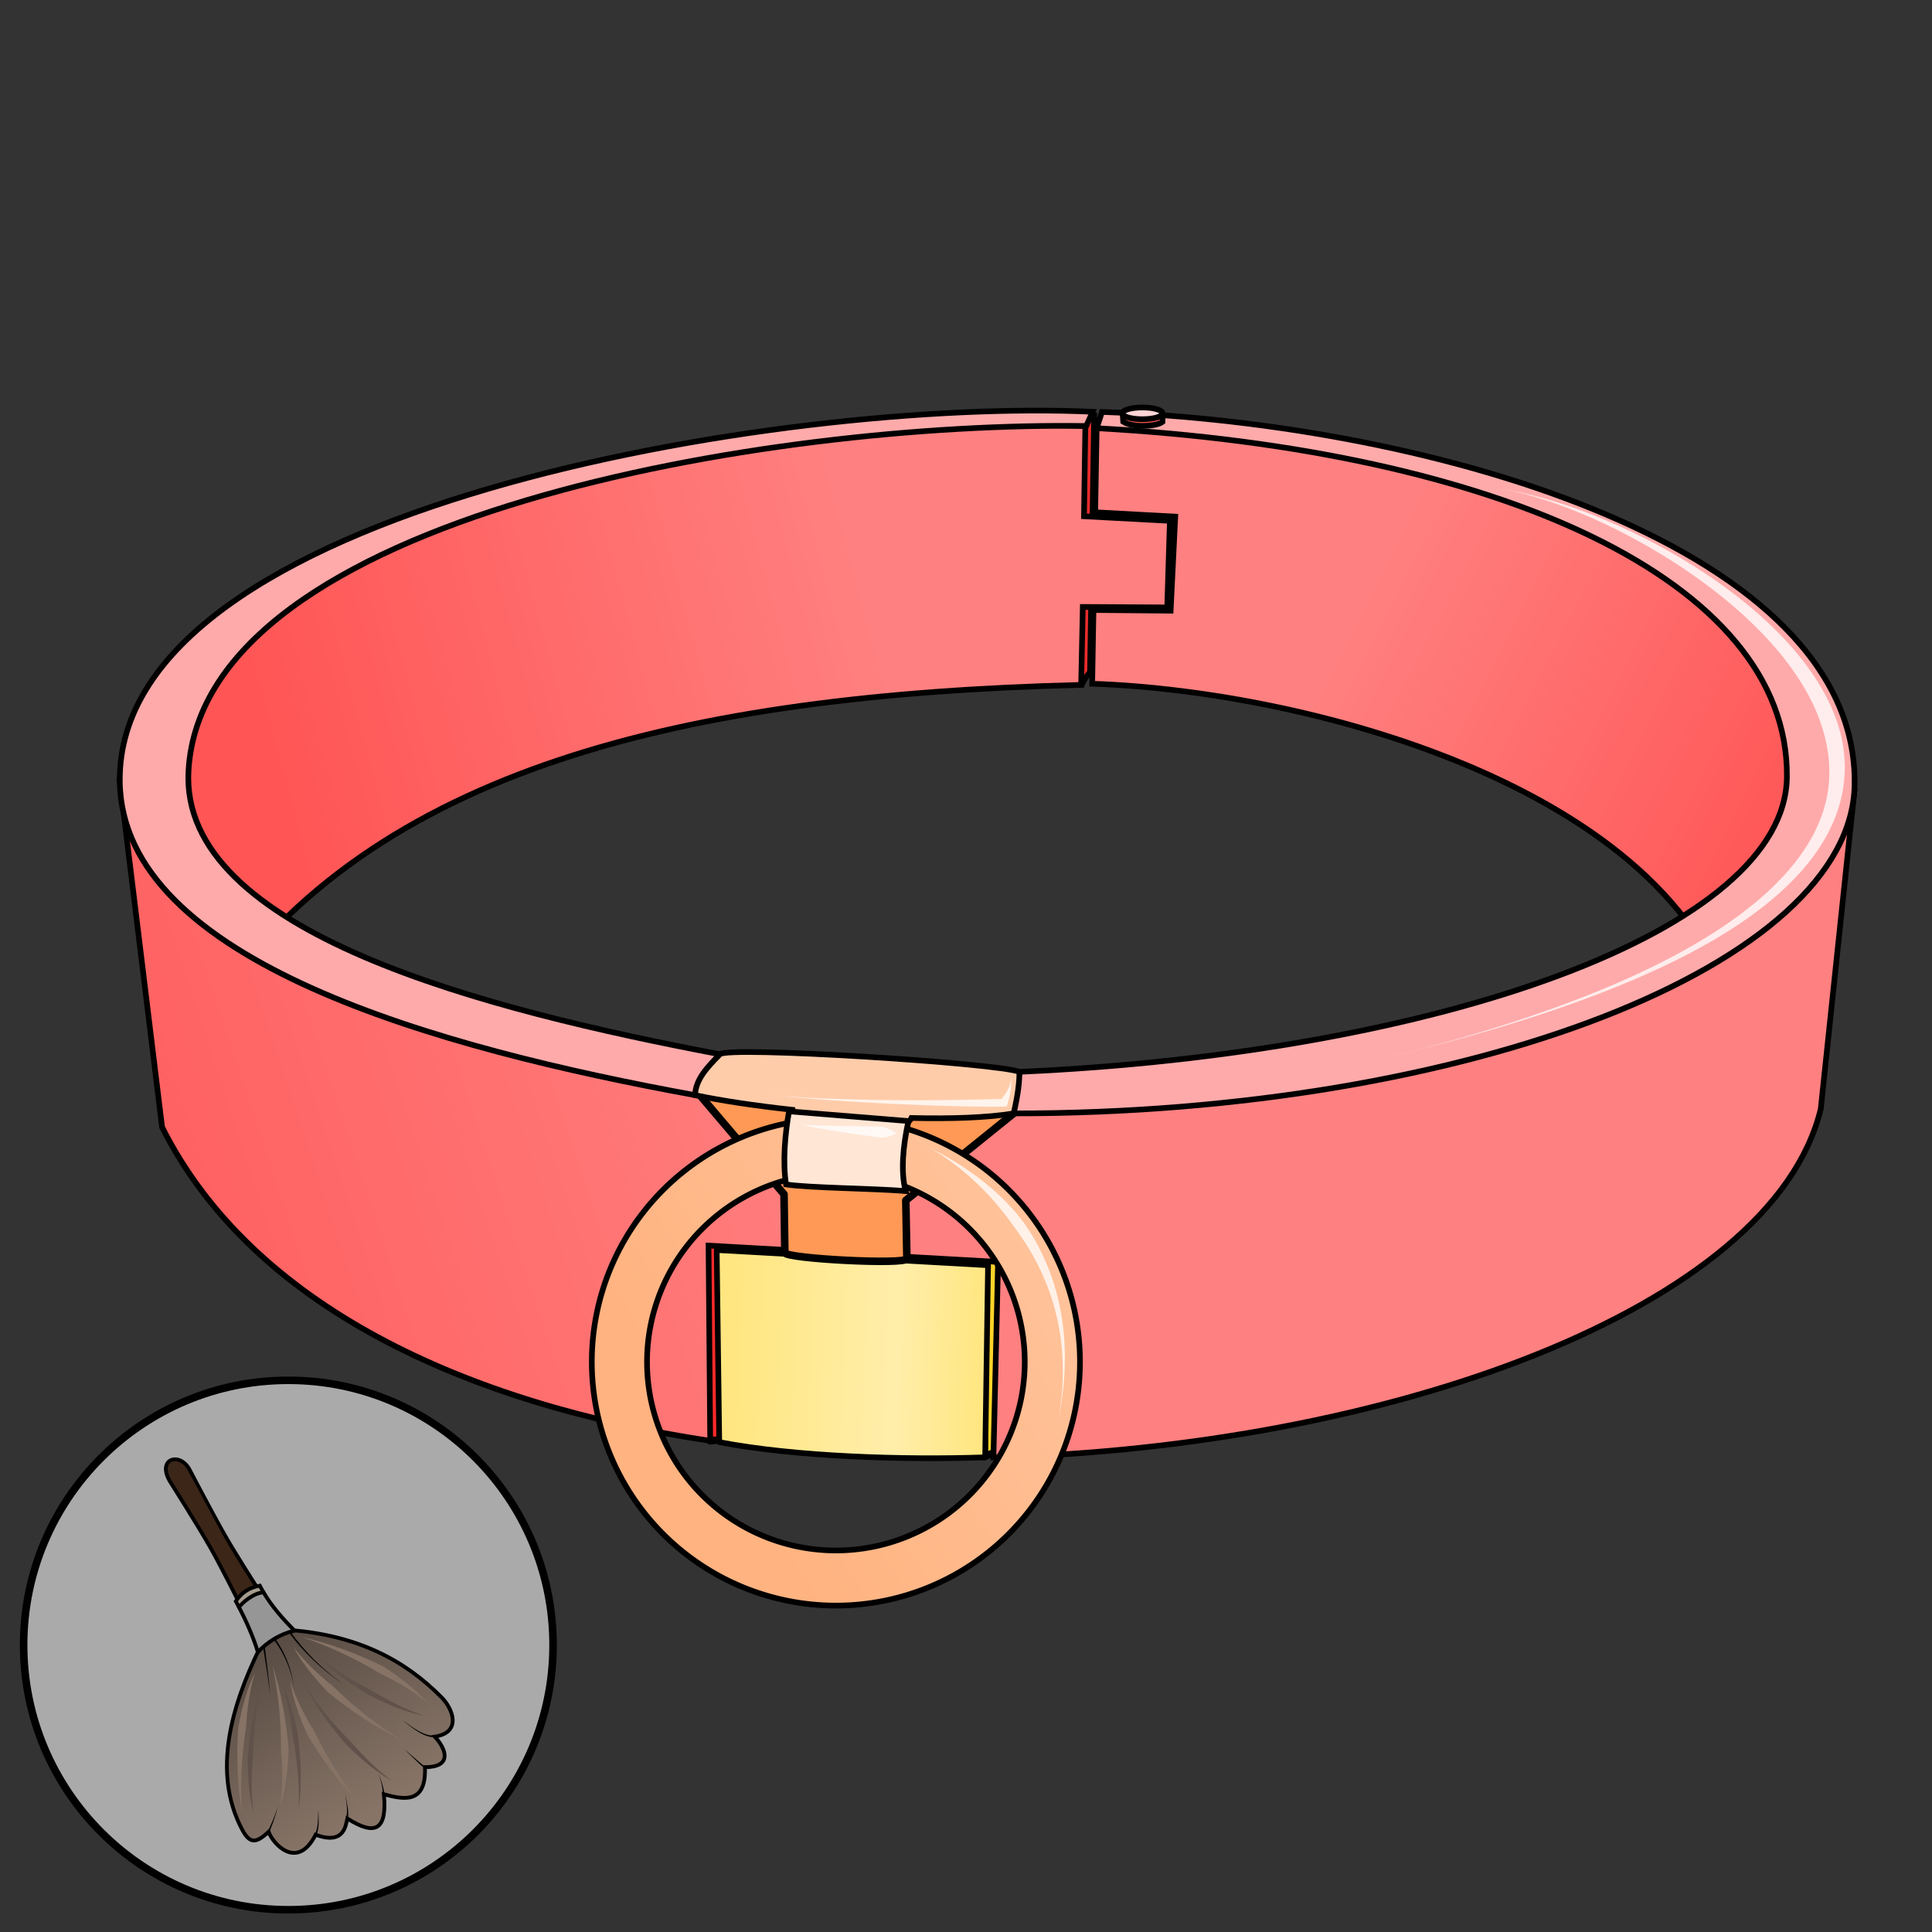 <?xml version="1.0" encoding="UTF-8" standalone="no"?>
<svg
   xmlns:dc="http://purl.org/dc/elements/1.1/"
   xmlns:cc="http://creativecommons.org/ns#"
   xmlns:rdf="http://www.w3.org/1999/02/22-rdf-syntax-ns#"
   xmlns:svg="http://www.w3.org/2000/svg"
   xmlns="http://www.w3.org/2000/svg"
   xmlns:xlink="http://www.w3.org/1999/xlink"
   xmlns:sodipodi="http://sodipodi.sourceforge.net/DTD/sodipodi-0.dtd"
   xmlns:inkscape="http://www.inkscape.org/namespaces/inkscape"
   cursor="default"
   version="1.1"
   viewBox="0 0 256 256"
   id="svg72"
   sodipodi:docname="no_fetishes.svg"
   inkscape:version="1.0 (4035a4fb49, 2020-05-01)">
  <rect x="0" y="0" width="256" height="256" fill="#333333" stroke="none"/>
  <sodipodi:namedview
     inkscape:document-rotation="0"
     pagecolor="#ffffff"
     bordercolor="#666666"
     borderopacity="1"
     objecttolerance="10"
     gridtolerance="10"
     guidetolerance="10"
     inkscape:pageopacity="0"
     inkscape:pageshadow="2"
     inkscape:window-width="1304"
     inkscape:window-height="746"
     id="namedview74"
     showgrid="false"
     inkscape:zoom="1.5965145"
     inkscape:cx="61.994888"
     inkscape:cy="104.24237"
     inkscape:window-x="-8"
     inkscape:window-y="-8"
     inkscape:window-maximized="1"
     inkscape:current-layer="svg72" />
  <defs
     id="defs22">
    <linearGradient
       id="innoGrad1">
      <stop
         stop-color="#f55"
         offset="0"
         id="stop2" />
      <stop
         stop-color="#ff8080"
         offset="1"
         id="stop4" />
    </linearGradient>
    <linearGradient
       id="linearGradient982"
       x1="297.8"
       x2="376.61"
       y1="110.65"
       y2="89.554"
       gradientTransform="translate(-260.79 -6.903)"
       gradientUnits="userSpaceOnUse"
       xlink:href="#innoGrad1" />
    <linearGradient
       id="linearGradient990"
       x1="497.61"
       x2="437.97"
       y1="123.3"
       y2="93.006"
       gradientTransform="translate(-260.79 -6.903)"
       gradientUnits="userSpaceOnUse"
       xlink:href="#innoGrad1" />
    <linearGradient
       id="linearGradient1002"
       x1="357.42"
       x2="391.19"
       y1="186.31"
       y2="187.53"
       gradientTransform="translate(-260.79 -6.903)"
       gradientUnits="userSpaceOnUse">
      <stop
         stop-color="#ffe680"
         offset="0"
         id="stop9" />
      <stop
         stop-color="#fea"
         offset=".654"
         id="stop11" />
      <stop
         stop-color="#ffe680"
         offset="1"
         id="stop13" />
    </linearGradient>
    <linearGradient
       id="linearGradient1012"
       x1="257.34"
       x2="370.48"
       y1="188.12"
       y2="150.92"
       gradientTransform="translate(-260.79 -6.903)"
       gradientUnits="userSpaceOnUse"
       xlink:href="#innoGrad1" />
    <linearGradient
       id="linearGradient1064"
       x1="356.29"
       x2="427.24"
       y1="202.12"
       y2="155.14"
       gradientTransform="translate(-260.79 -6.903)"
       gradientUnits="userSpaceOnUse">
      <stop
         stop-color="#ffb380"
         offset="0"
         id="stop17" />
      <stop
         stop-color="#fca"
         offset="1"
         id="stop19" />
    </linearGradient>
    <linearGradient
       id="linearGradient4304"
       x1="-172.38"
       x2="-174.4"
       y1="136.94"
       y2="18.109"
       gradientTransform="rotate(44.757,-34.8,491.87)"
       gradientUnits="userSpaceOnUse">
      <stop
         stop-color="#f95"
         offset="0"
         id="stop2-4"
         style="stop-color:#564a42;stop-opacity:1" />
      <stop
         stop-color="#fca"
         offset="1"
         id="stop4-8"
         style="stop-color:#877467;stop-opacity:1" />
    </linearGradient>
  </defs>
  <circle
     r="35.076"
     cy="217.975"
     cx="38.208"
     id="path880"
     style="display:inline;fill:#aaaaaa;fill-opacity:1;stroke:#000000;stroke-width:1;stroke-miterlimit:4;stroke-dasharray:none;stroke-opacity:1" />
  <path
     d="m144.99 54.654-0.552 34.382c-0.577 0.679-1.089 1.54-1.191 1.995l-2.019-34.459c0.192-0.619 0.742-1.534 3.763-1.918z"
     fill="#ff2a2a"
     fill-opacity=".883"
     stroke="#000"
     stroke-linecap="round"
     stroke-width=".75"
     id="path24" />
  <g
     stroke="#000"
     id="g46">
    <g
       stroke-linecap="round"
       stroke-linejoin="round"
       id="g32">
      <path
         d="m130.35 193.01 4.928-1.843-1.49-28.441c-11.676 7.415-2.468 20.093-3.438 30.284z"
         fill="#ffd42a"
         id="path26" />
      <path
         d="m94.107 190.92c45.078-5.264 24.682-18.691 17.442-30.025-58.186-2.6-20.035 20.695-17.442 30.025z"
         fill="#ff2a2a"
         id="path28" />
      <path
         d="m95.304 191.09c10.129 1.944 24.347 2.385 35.235 2.014l0.384-25.456-35.955-2.013z"
         fill="url(#linearGradient1002)"
         stroke-width=".75"
         id="path30" />
    </g>
    <g
       fill-rule="evenodd"
       stroke-width=".75"
       id="g40">
      <path
         d="m28.037 133.37c21.384-31.544 62.767-41.313 115.22-42.619l0.219-10.329 11.187 0.065 0.351-11.471-11.379-0.608 0.176-11.956c-39.997-1.65-89.918 7.163-112.48 27.771-13.853 12.653-6.539 28.815-3.292 49.147z"
         fill="url(#linearGradient982)"
         id="path34" />
      <path
         d="m144.72 90.598c29.662 1.004 79.049 14.556 85.397 45.885 0.27 1.333 12.483-35.936 12.483-35.936-9.056-21.526-41.028-44.015-97.287-43.807l-0.195 11.139 10.61 0.579-0.613 12.463-10.224-0.092z"
         fill="url(#linearGradient990)"
         id="path36" />
      <path
         d="m15.876 103.59 5.598 45.758c11.86 23.637 40.141 36.681 72.633 41.573l-0.221-25.874 38.365 2.165-0.618 25.907c52.02-1.312 103.22-19.64 109.63-46.193l4.499-42.535c-36.25 54.37-197.75 53.632-229.88-0.799z"
         fill="url(#linearGradient1012)"
         id="path38" />
    </g>
    <path
       d="m92.837 145.23 11.051 13.017 0.11 7.736c-0.113 0.787 16.215 1.652 16.167 0.79l-0.141-7.713 14.292-11.529c-0.572-3.742-33.15-6.439-41.479-2.301z"
       fill="#f95"
       stroke-linecap="round"
       stroke-linejoin="round"
       id="path42" />
    <path
       d="m110.76 148.18a32.342 32.285 0 0 0-32.342 32.285 32.342 32.285 0 0 0 32.342 32.284 32.342 32.285 0 0 0 32.342-32.284 32.342 32.285 0 0 0-32.342-32.285zm0 7.304a25.024 24.981 0 0 1 25.025 24.981 25.024 24.981 0 0 1-25.024 24.98 25.024 24.981 0 0 1-25.026-24.98 25.024 24.981 0 0 1 25.025-24.981z"
       fill="url(#linearGradient1064)"
       stroke-linecap="round"
       stroke-linejoin="round"
       stroke-width=".75"
       id="path44" />
  </g>
  <g
     fill-rule="evenodd"
     stroke="#000000"
     stroke-width="0.75"
     id="g56">
    <path
       d="M 143.93,56.448 C 102.41,55.82 26.97,68.191 24.98,102.086 c -1.264,21.485 39.542,31.745 70.408,37.612 -2.166,2.686 -1.349,1.03 -3.295,5.414 -33.941,-6.205 -75.894,-17.688 -76.219,-41.523 -0.495,-36.314 87.863,-50.91 128.91,-49.025 z"
       fill="#ffaaaa"
       id="path48" />
    <path
       d="m 145.31,56.739 c 52.91,2.897 91.7,20.057 91.465,46.19 -0.184,20.436 -46.157,36.617 -101.7,39.094 -0.274,1.873 -0.401,2.346 -0.761,5.51 60.382,0.032 111.05,-19.739 111.43,-43.574 0.495,-31.161 -55.18,-47.852 -99.729,-49.375 z"
       fill="#ffaaaa"
       id="path50" />
    <path
       d="m 95.39,139.7 c -1.74,1.789 -3.194,3.31 -3.295,5.414 3.43,0.722 7.986,1.407 12.931,1.945 0.589,4.257 14.264,4.153 15.743,1.079 5.21,0.126 10.011,-0.033 13.546,-0.602 0.574,-2.492 0.77,-4.145 0.761,-5.51 -2.831,-1.161 -38.797,-3.45 -39.687,-2.326 z"
       fill="#ffccaa"
       id="path52" />
    <path
       d="m 104.55,147.26 c -0.512,2.855 -0.87,6.684 -0.393,9.684 2.998,0.465 11.571,0.523 15.841,0.876 -0.661,-2.549 -0.357,-5.983 0.378,-9.272 z"
       fill="#ffe6d5"
       id="path54" />
  </g>
  <g
     fill="#fff"
     fill-opacity=".776"
     id="g64">
    <path
       d="m122.8 151.88c1.443 0.754 3.881 2.342 6.384 4.671 2.651 2.468 4.259 4.685 5.451 6.353 0.466 0.652 1.096 1.551 1.762 2.658 1.565 2.598 3.116 5.982 3.905 10.257 0.932 5.057 0.482 9.756-0.213 13.078 0.701-3.349 1.407-7.938 0.768-13.163-0.537-4.394-1.882-7.997-3.378-10.787-0.637-1.188-1.258-2.146-1.746-2.828-1.186-1.659-3.256-3.922-6.115-6.085-2.832-2.142-5.32-3.372-6.817-4.154z"
       id="path58" />
    <path
       d="m101.92 145.1c3.841 0.352 10.014 0.638 17.339 0.685 6.874 0.044 11.32-0.13 13.372-0.171 0.031-6.1e-4 0.061-1e-3 0.093-2e-3 0.069-0.107 0.148-0.22 0.239-0.342 0.137-0.185 0.291-0.384 0.432-0.614 0.363-0.591 0.577-1.339 0.594-2.064-0.019 0.83 0.025 1.374-0.124 2.236-0.051 0.294-0.116 0.56-0.174 0.787-0.066 0.257-0.146 0.559-0.19 0.688-0.037 0.109-0.083 0.214-0.137 0.314-0.109 4e-3 -0.218 8e-3 -0.327 0.011-0.133 4e-3 -0.261 7e-3 -0.385 9e-3 -1.811 0.036-6.785-0.027-13.406-0.328-7.89-0.359-12.924-0.807-17.325-1.209z"
       id="path60" />
    <path
       d="m105.98 148.99c0.231 0.043 0.612 0.132 1.193 0.251 0.449 0.091 0.975 0.192 1.624 0.307 1.187 0.21 2.548 0.427 3.916 0.633 1.537 0.232 3.031 0.445 3.753 0.525 0.146 0.016 0.276 0.029 0.389 0.038 0.241 0.019 0.679-0.084 1.058-0.206 0.48-0.155 0.83-0.342 0.947-0.328-0.118-0.014-0.425-0.268-0.875-0.504-0.356-0.186-0.774-0.359-1.016-0.378-0.114-9e-3 -0.244-0.017-0.391-0.024-0.775-0.037-2.187-0.054-3.786-0.078-1.368-0.02-2.766-0.042-3.955-0.073-0.646-0.017-1.201-0.036-1.646-0.057-0.595-0.029-0.979-0.063-1.211-0.106z"
       id="path62" />
  </g>
  <path
     d="m148.77 54.935 0.06 0.944c1.22 0.815 4.427 0.644 5.201 0.024l0.04-0.981c-0.086-0.389-5.249-0.494-5.301 0.013z"
     fill="#f55"
     stroke="#000"
     stroke-linecap="round"
     stroke-width=".75"
     id="path66" />
  <ellipse
     cx="151.38"
     cy="54.769"
     rx="2.673"
     ry=".779"
     fill="#ffd5d5"
     stroke="#000"
     stroke-linecap="round"
     stroke-width=".75"
     id="ellipse68" />
  <path
     d="m198.42 64.718c2.292 0.319 6.102 1.058 11.387 3.033 3.932 1.469 8.395 3.525 12.878 6.186 4.361 2.589 8.406 5.555 11.788 8.769 3.991 3.793 6.577 7.468 8.109 10.84 0.775 1.706 1.229 3.221 1.492 4.492 0.39 1.883 0.645 4.657-0.148 7.889-0.939 3.825-3.275 8.043-8.077 12.354-4.607 4.136-11.063 7.984-19.388 11.539-11.092 4.737-23.53 8.113-33.256 10.459 9.69-2.337 22.158-5.93 33.061-10.9 8.222-3.748 14.45-7.768 18.763-11.975 4.476-4.366 6.386-8.44 7.059-11.885 0.57-2.914 0.25-5.375-0.097-7.051-0.235-1.136-0.618-2.515-1.284-4.102-1.32-3.143-3.599-6.718-7.324-10.558-3.156-3.255-6.993-6.326-11.2-9.063-4.317-2.809-8.663-5.034-12.512-6.65-5.166-2.168-8.968-3.059-11.251-3.377z"
     fill="#fff"
     fill-opacity=".776"
     id="path70" />
  <g
     fill-rule="evenodd"
     id="g29"
     transform="matrix(-0.059,0.222,-0.221,-0.059,74.805,198.404)"
     style="stroke-width:4.363">
    <g
       stroke="#000000"
       id="g15"
       style="stroke-width:8.583">
      <path
         d="m 114.62,133.08 c -6.65,-37.713 -0.437,-67.45 15.299,-94.239 4.448,-7.572 16.315,-16.63 22.764,-1.805 5.574,-8.761 14.392,-14.221 18.496,0.96 19.244,-5.967 21.441,5.259 21.167,18.976 19.15,-7.125 24.859,-1.837 18.963,16.867 3.488,-0.076 15.531,-2.607 13.751,15.319 23.432,5.013 10.834,23.236 5.367,26.767 8.396,5.238 9.55,8.723 2.86,14.989 -27.665,25.916 -67.98,24.351 -103.91,17.315 -6.81,-2.865 -12.073,-7.168 -14.755,-15.149 z"
         fill="url(#linearGradient4304)"
         id="path9"
         style="fill:url(#linearGradient4304);stroke-width:2.181;stroke-miterlimit:4;stroke-dasharray:none" />
      <path
         d="m 40.009,214.38 c 0,0 21.601,-19.857 32.147,-30.353 8.438,-8.398 24.806,-26.33 24.806,-26.33 l 9.86,9.066 c 0,0 -17.945,15.919 -26.473,24.381 -10.52,10.438 -30.67,32.322 -30.67,32.322 -10.641,10.559 -17.705,-1.09 -9.67,-9.086 z"
         fill="#ffe680"
         id="path11"
         style="fill:#3c2618;fill-opacity:1;stroke-width:2.181;stroke-miterlimit:4;stroke-dasharray:none" />
      <path
         d="m 109.67,165.89 c -0.964,0.888 -1.92,1.786 -2.869,2.692 -5.469,-1.808 -9.609,-5.43 -12.232,-11.123 1.161,-1.049 2.28,-2.134 3.363,-3.251 10.843,-1.454 12.429,4.171 11.738,11.682 z"
         fill="#ff8080"
         id="path13"
         style="fill:#a59c8e;fill-opacity:1;stroke-width:2.181;stroke-miterlimit:4;stroke-dasharray:none" />
    </g>
    <path
       d="m 152.56,36.75 -0.48,0.142 c 1.01,3.095 0.712,6.696 -0.205,10.359 -0.914,3.648 -2.42,7.281 -3.735,10.41 1.463,-3.053 3.131,-6.635 4.215,-10.278 1.08,-3.628 1.605,-7.391 0.684,-10.776 l -0.48,0.142 z m 18.339,0.839 c -1.618,5.091 -4.73,9.582 -6.532,14.825 1.884,-4.522 5.695,-9.94 7.474,-14.491 z m 21.672,18.804 c -0.94,0.496 -2.51,1.192 -4.437,2.274 -1.904,1.07 -4.08,2.477 -6.133,4.332 2.158,-1.725 4.41,-2.98 6.358,-3.885 1.957,-0.909 3.603,-1.463 4.606,-1.802 z m 19.127,16.934 c -5.588,1.103 -6.842,1.948 -13.605,5.297 6.94,-3.064 8.234,-3.554 13.77,-4.311 z m 13.411,15.277 c -4.98,-0.56 -9.898,1.477 -14.326,2.72 4.66,-0.956 9.44,-2.594 14.182,-1.73 z m 5.766,26.921 c -5.32,-0.653 -9.665,-1.204 -16.422,-1.002 6.741,0.131 11.027,1.012 16.269,1.99 z m -114.64,18.859 c 8.742,-10.934 16.574,-25.183 20.821,-38.64 -4.562,13.35 -12.671,27.376 -21.594,38.006 z m 6.058,6.736 0.386,0.318 c 6.352,-7.958 13.451,-13.45 22.353,-17.87 -9.038,4.115 -16.417,9.37 -23.124,17.234 z m 5.509,5.594 c 7.704,-3.468 18.098,-8.17 26.03,-11.22 -8.055,2.739 -18.586,7.139 -26.423,10.3 z"
       id="path17"
       style="stroke-width:4.363" />
    <path
       d="m 134.88,46.289 c -5.378,7.862 -9.96,18.464 -13.608,29.962 -3.48,16.9 -4.947,35.267 -4.268,49.757 0.797,-14.494 3.74,-32.46 8.57,-48.674 2.14,-11.562 5.243,-22.508 9.306,-31.045 z m 8.694,100.9 c 9.313,2.001 20.86,2.228 32.884,1.253 16.96,-3.176 34.516,-8.772 47.67,-14.886 -13.718,4.749 -31.461,8.827 -48.296,10.494 -11.511,2.397 -22.817,3.668 -32.258,3.14 z m 71.009,-33.934 c -9.506,-0.605 -20.96,0.875 -32.708,3.615 -16.305,5.645 -32.842,13.771 -44.95,21.76 12.866,-6.722 29.813,-13.374 46.218,-17.508 11.031,-4.07 22.025,-6.997 31.44,-7.868 z m -90.853,16.219 c 7.026,-6.432 13.9,-15.713 20.07,-26.079 7.236,-15.663 12.845,-33.215 15.481,-47.48 -4.075,13.933 -11.03,30.758 -19.424,45.446 -4.714,10.772 -10.227,20.724 -16.127,28.113 z m 19.42,-3.232 c 8.778,-3.7 18.369,-10.135 27.66,-17.828 12.074,-12.326 23.25,-26.976 30.521,-39.528 -8.516,11.756 -20.715,25.27 -33.552,36.289 -8.057,8.564 -16.59,16.088 -24.629,21.067 z"
       fill="#fca"
       id="path19"
       style="fill:#867366;fill-opacity:1;stroke-width:4.363" />
    <path
       d="m 142.56,46.078 c -0.235,8.775 -2.568,20.547 -5.999,32.29 -0.42,1.962 -0.87,3.929 -1.347,5.886 -3.386,13.89 -8.116,27.313 -12.699,35.48 5.38,-7.743 11,-20.928 15.304,-34.757 a 216.67,216.67 0 0 0 1.736,-5.87 c 2.482,-12.184 3.798,-24.22 3.005,-33.03 z m 41.125,8.075 c -2.9,8.285 -8.712,18.785 -15.56,28.922 a 212.35,212.35 0 0 1 -3.078,5.195 c -7.461,12.196 -16.06,23.537 -22.915,29.918 7.485,-5.734 16.858,-16.577 25.175,-28.435 1.171,-1.67 2.322,-3.36 3.443,-5.06 6.08,-10.847 11.005,-21.91 12.935,-30.54 z m -40.441,78.244 c 7.047,-5.235 17.746,-10.671 29.1,-15.225 a 212.38,212.38 0 0 1 5.462,-2.576 c 13.015,-5.916 26.494,-10.486 35.748,-11.926 -9.413,0.551 -23.254,4.275 -36.789,9.431 -1.906,0.726 -3.806,1.48 -5.688,2.26 -11.115,5.573 -21.395,11.971 -27.833,18.036 z m 78.792,-5.244 c -7.99,3.636 -19.593,6.701 -31.65,8.767 -1.949,0.483 -3.914,0.94 -5.882,1.37 -13.968,3.047 -28.106,4.681 -37.456,4.144 9.318,1.44 23.632,0.709 37.949,-1.486 a 216.67,216.67 0 0 0 6.036,-1.013 c 12.039,-3.112 23.434,-7.207 31.003,-11.782 z"
       fill="#f95"
       id="path21"
       style="fill:#60524a;fill-opacity:1;stroke-width:4.363" />
    <path
       d="m 114.38,137.56 c 2.375,3.246 5.688,7.474 9.4,10.16 1.137,0.365 2.253,0.606 3.323,0.688 -0.851,-0.636 -1.641,-1.388 -2.371,-2.198 -3.82,-2.05 -7.458,-5.711 -10.352,-8.65 z"
       fill="#f9f9f9"
       id="path23"
       style="stroke-width:8.583" />
    <path
       d="m 40.402,217.12 c 0.172,-0.236 0.49,-0.583 0.912,-1.006 0.427,-0.43 0.978,-0.956 1.638,-1.57 l 0.53,-0.49 c 1.143,-1.248 2.612,-2.757 4.334,-4.474 3.952,-3.942 9.219,-8.962 14.896,-14.407 11.352,-10.888 24.329,-23.454 31.663,-32.428 -7.472,8.845 -20.575,21.272 -32.052,32.018 -5.737,5.372 -11.076,10.331 -15.1,14.211 -1.754,1.691 -3.263,3.182 -4.448,4.416 -0.16,0.196 -0.312,0.388 -0.457,0.573 -0.563,0.72 -1.017,1.354 -1.343,1.886 -0.325,0.531 -0.525,0.966 -0.573,1.271 z"
       fill="#fea"
       id="path25"
       style="fill:#3b2518;fill-opacity:1;stroke-width:4.363" />
    <path
       d="m 114.47,131.43 c 4.355,7.915 10.342,13.358 17.371,17.225 -7.716,4.855 -15.476,11.122 -22.174,17.239 -2.664,-0.952 -10.264,-5.984 -11.882,-11.534 6.588,-6.76 11.807,-14.698 16.684,-22.93 z"
       fill="#cdde87"
       stroke="#000000"
       id="path27"
       style="fill:#969696;fill-opacity:1;stroke-width:2.181;stroke-miterlimit:4;stroke-dasharray:none" />
  </g>
</svg>
